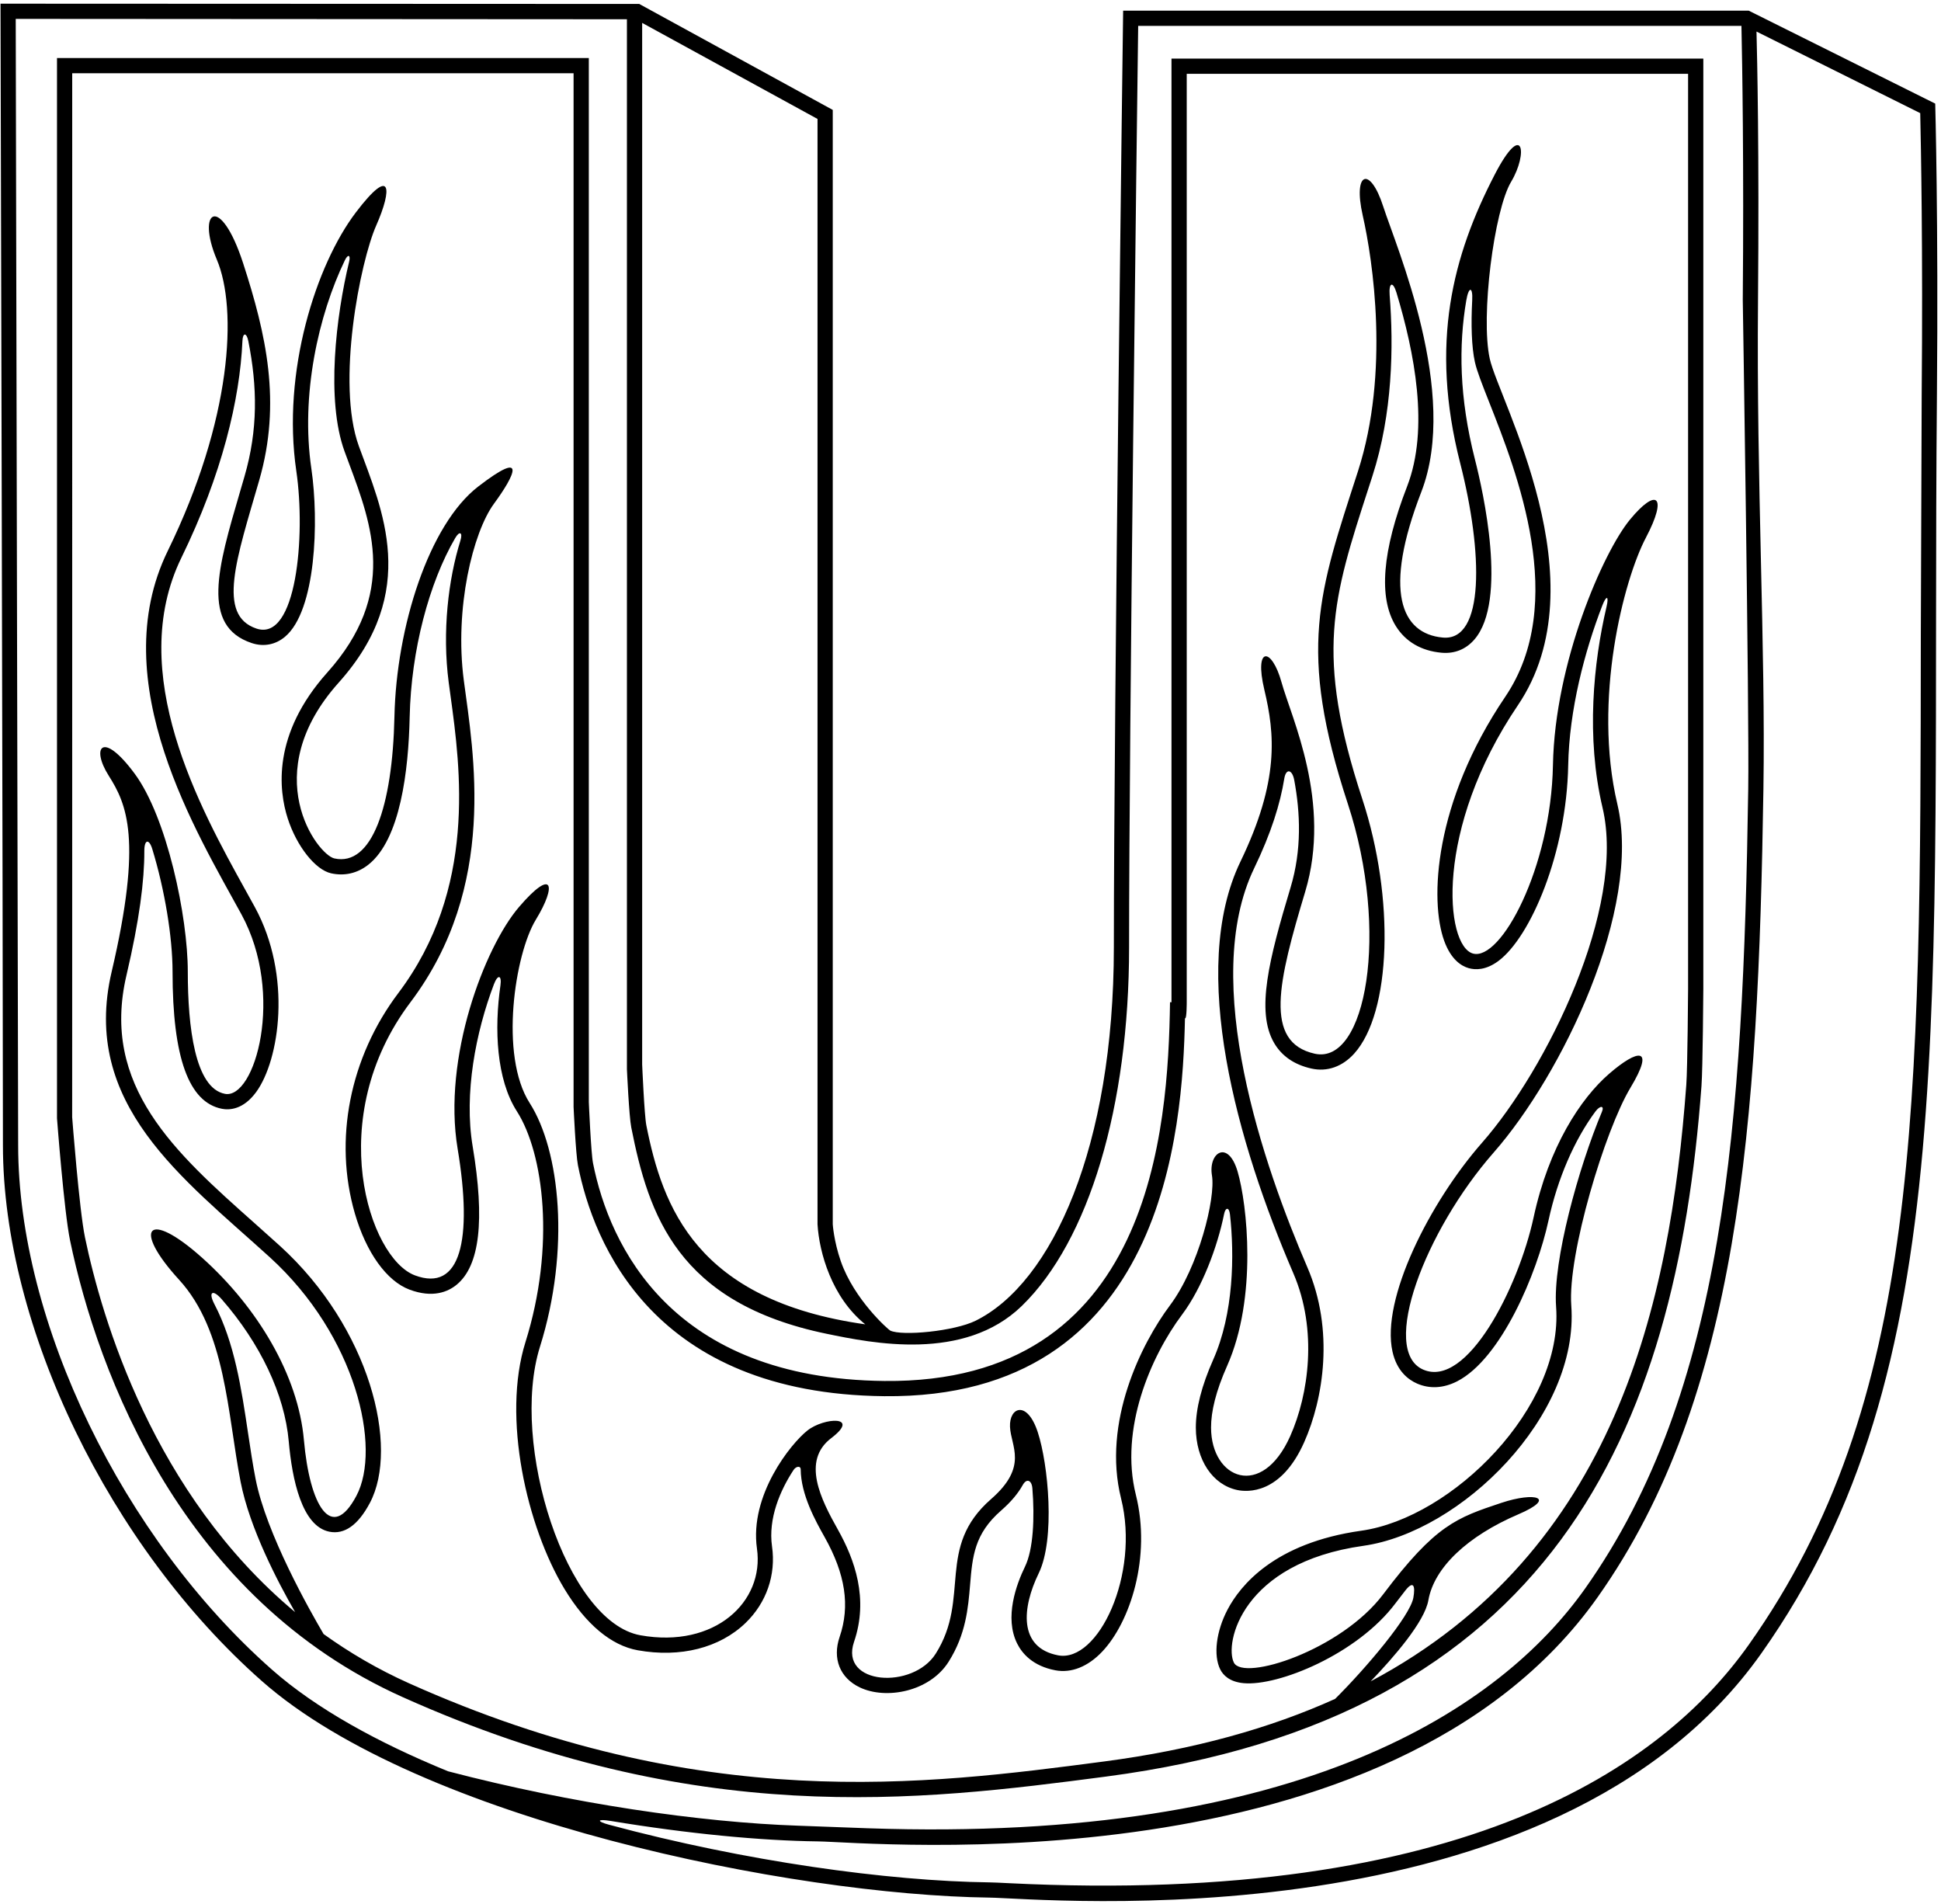 <?xml version="1.0" encoding="UTF-8"?>
<svg xmlns="http://www.w3.org/2000/svg" xmlns:xlink="http://www.w3.org/1999/xlink" width="311pt" height="305pt" viewBox="0 0 311 305" version="1.1">
<g id="surface1">
<path style=" stroke:none;fill-rule:nonzero;fill:rgb(0%,0%,0%);fill-opacity:1;" d="M 310.074 16.598 L 280.191 1.707 L 179.957 1.707 C 179.957 1.707 178.469 113.531 178.469 151.758 C 178.469 183.66 168.609 205.5 156.328 211.582 C 152.918 213.27 144.531 214.074 142.637 213.164 C 142.352 213.031 136.836 208.184 134.711 202.031 C 133.594 198.801 133.43 196.137 133.43 196.137 L 133.43 17.609 L 102.426 0.633 L 0.082 0.59 C 0.082 0.59 0.469 150.133 0.469 183.477 C 0.469 212.57 17.602 247.824 41.953 269.309 C 67.219 291.598 126.957 303.605 158.547 304.004 C 166.629 304.105 248.879 312.035 282.223 264.863 C 314.543 219.145 309.461 162.508 310.348 63.152 C 310.594 35.535 310.074 16.598 310.074 16.598 Z M 102.891 3.668 L 130.988 19.055 L 130.988 196.137 C 131.258 200.676 133.285 207.867 138.637 212.164 C 111.566 208.344 106.156 193.352 103.562 180.293 C 103.238 178.672 102.891 170.523 102.891 170.523 Z M 43.57 267.48 C 19.629 246.359 2.91 211.816 2.91 183.477 L 2.52 3.027 L 100.449 3.086 L 100.449 171.285 C 100.449 171.285 100.789 178.836 101.145 180.617 C 103.91 194.609 108.551 208.734 132.438 213.676 C 139.707 215.176 154.453 218.207 163.711 209.227 C 174.48 198.773 180.91 177.289 180.91 151.758 C 180.91 117.086 182.152 20.609 182.367 4.148 L 279.027 4.148 C 279.156 10.188 279.43 26.523 279.238 48.027 C 279.238 48.027 280.297 114.074 280.113 126.395 C 279.297 180.227 276.336 222.859 254.004 254.453 C 240.562 273.465 208.762 295.316 139.02 292.895 C 137.406 292.84 128.992 292.523 127.887 292.484 C 112.258 291.949 91.66 288.969 71.785 283.766 C 60.531 279.164 50.645 273.723 43.57 267.48 Z M 307.906 63.133 L 307.766 101.66 C 307.711 178.344 307.676 224.629 280.23 263.453 C 266.48 282.91 234.727 305.336 161.562 301.691 C 160.195 301.621 159.211 301.574 158.578 301.566 C 142.215 301.359 119.367 298.188 97.594 292.332 C 95.516 291.777 95.688 291.367 97.797 291.715 C 110.258 293.777 121.879 294.887 131.098 295 C 139.18 295.102 222.648 303.031 255.996 255.859 C 278.676 223.777 281.715 180.219 282.547 126.395 C 282.898 103.52 281.414 77.684 281.68 48.051 C 281.887 24.543 281.547 9.137 281.438 5.055 L 307.672 18.125 C 307.781 23.012 308.113 40.113 307.906 63.133 "/>
<path style=" stroke:none;fill-rule:nonzero;fill:rgb(0%,0%,0%);fill-opacity:1;" d="M 177.199 284.617 C 248.516 275.254 268.504 229.641 272.621 173.996 C 272.836 171.098 272.918 158.418 272.918 158.418 L 272.918 9.387 L 187.703 9.387 L 187.703 160.566 L 187.469 160.555 C 187.164 180.988 184.504 221.672 141.719 221.238 C 107.613 220.891 97.652 199.594 95.016 186.336 C 94.691 184.711 94.344 176.566 94.344 176.566 L 94.344 9.297 L 9.133 9.297 L 9.133 179.156 C 9.133 179.156 10.266 194.102 11.227 198.73 C 15.68 220.168 29.273 256.094 64.547 271.898 C 111.516 292.941 147.004 288.582 177.199 284.617 Z M 13.617 198.234 C 12.699 193.812 11.574 179.121 11.562 178.973 C 11.57 179.145 11.57 32.43 11.57 11.738 L 91.902 11.738 L 91.902 177.328 C 91.902 177.328 92.246 184.875 92.598 186.66 C 95.066 199.148 104.648 223.301 141.695 223.676 C 186.66 224.133 189.492 180.879 189.863 163.129 L 189.91 163.129 C 190.145 163.145 190.145 160.566 190.145 160.566 L 190.145 11.828 L 270.477 11.828 L 270.477 158.418 C 270.477 158.527 270.395 171.031 270.188 173.816 C 267.598 208.797 258.824 248.531 219.609 269.363 C 223.305 265.52 228.258 259.832 228.863 256.367 C 229.785 251.105 235.18 246.066 243.285 242.598 C 249.477 239.949 246.031 238.938 240.539 240.77 C 233.414 243.145 230.012 244.277 221.629 255.406 C 214.887 264.367 199.227 269.406 197.699 266.355 C 196.176 263.309 198.914 250.395 218.434 247.648 C 234.082 245.449 253.07 226.848 251.762 209.16 C 251.152 200.926 257.176 181.02 261.227 174.285 C 265.277 167.551 262.391 168.066 257.816 172.031 C 253.242 175.996 248.164 183.734 245.727 195.02 C 243.285 206.301 235.051 222.469 228.035 219.418 C 221.02 216.367 228.34 197.152 239.32 184.648 C 250.301 172.145 263.109 145.609 259.145 128.832 C 255.18 112.059 260.164 92.883 263.719 86.133 C 267.273 79.383 265.426 78.066 261.156 83.254 C 256.887 88.438 249.129 106.102 248.824 122.57 C 248.52 139.039 240.457 154.027 235.996 152.758 C 231.539 151.484 229.781 132.824 243.199 112.996 C 256.621 93.172 240.188 64.191 238.699 57.465 C 237.211 50.738 239.383 33.691 242.125 29.117 C 244.871 24.543 244.059 19.145 239.484 27.988 C 232.785 40.938 229.043 54.945 233.965 74.211 C 237.621 88.547 237.895 102.75 231.184 102.141 C 224.473 101.531 221.59 94.672 227.73 78.812 C 233.871 62.953 223.715 39.562 221.625 33.066 C 219.531 26.566 216.738 27.445 218.348 34.535 C 219.957 41.625 222.699 59.652 217.578 75.512 C 211.328 94.855 207.809 103.953 215.965 128.793 C 222.676 149.227 218.895 170.637 210.66 168.809 C 202.426 166.977 204.812 157.207 209.125 142.863 C 213.438 128.52 206.891 114.941 205.336 109.309 C 203.781 103.676 200.902 103.438 202.582 110.508 C 204.266 117.578 205.012 125.07 198.754 138.031 C 190.367 155.406 198.262 183.199 207.23 203.988 C 211.156 213.082 209.684 223.418 206.738 230.047 C 202.195 240.277 194.066 236.957 194.043 228.719 C 194.035 226.133 194.812 222.875 196.621 218.809 C 201.5 207.828 199.82 192.867 198.297 187.684 C 196.77 182.5 193.578 184.648 194.188 188.309 C 194.797 191.969 192.035 203.02 187.461 209.121 C 182.887 215.219 176.574 227.855 179.625 240.055 C 182.676 252.254 175.945 266.41 169.539 265.191 C 163.137 263.969 163.75 257.547 166.426 252.055 C 169.102 246.559 167.969 234.574 166.27 229.418 C 164.57 224.262 161.699 225.43 161.828 228.574 C 161.961 231.715 164.812 234.914 158.801 240.156 C 149.887 247.93 155.582 255.969 149.93 264.922 C 146.27 270.715 134.469 269.957 136.84 263.031 C 139.211 256.109 136.938 249.832 134.246 245.039 C 131.555 240.25 128.383 234.047 133.18 230.398 C 137.98 226.75 132.043 227.059 129.367 229.176 C 126.691 231.297 120.066 239.547 121.285 248.09 C 122.504 256.629 114.504 264.113 102.609 261.977 C 90.715 259.844 81.637 231.312 86.516 215.758 C 91.395 200.203 89.746 184.332 84.867 176.707 C 79.984 169.082 82.504 152.82 85.859 147.332 C 89.215 141.84 88.652 138.898 83.16 145.305 C 77.668 151.707 70.883 169.395 73.324 184.031 C 75.762 198.672 73.789 207.062 66.473 204.316 C 59.152 201.57 51.746 179.156 65.773 160.555 C 79.805 141.949 75.84 120.598 74.316 109.008 C 72.789 97.418 75.789 85.273 79.145 80.699 C 82.5 76.125 84.566 71.832 76.637 77.934 C 68.707 84.031 63.504 100.469 63.199 114.805 C 62.895 129.23 59.574 138.855 53.574 137.523 C 50.832 136.914 41.152 124 54.266 109.359 C 67.383 94.719 61.156 81.535 57.496 71.469 C 53.836 61.406 57.715 41.914 60.285 36.113 C 62.855 30.312 62.812 26.402 57.02 34.027 C 50.648 42.41 45.133 59.523 47.477 75.457 C 49 85.828 47.504 102.84 41.098 100.703 C 34.695 98.57 37.902 89.492 41.523 76.98 C 45.148 64.473 42.625 53.484 38.965 42.199 C 35.305 30.914 31.387 33.652 34.738 41.582 C 38.094 49.512 37.148 67.238 26.875 88.266 C 16.605 109.293 31.703 133.672 38.691 146.496 C 45.68 159.32 40.84 176.156 36.039 175.238 C 31.238 174.32 30.09 164.52 30.09 155.672 C 30.09 146.828 26.758 130.953 21.574 123.941 C 16.387 116.926 14.547 119.738 17.418 124.266 C 20.293 128.797 22.875 134.434 17.891 155.672 C 12.906 176.91 29.324 188.77 43.219 201.406 C 57.113 214.047 61.148 232.008 57.109 239.629 C 53.07 247.25 49.609 241.074 48.695 230.703 C 47.781 220.332 41.266 209.461 32.422 201.531 C 23.574 193.602 21.152 196.785 28.68 205.004 C 36.207 213.219 36.422 226.426 38.555 237.406 C 39.992 244.793 44.496 253.414 47.289 258.273 C 24.535 239.309 16.312 211.203 13.617 198.234 Z M 51.848 261.781 C 49.68 258.102 42.66 245.727 40.953 236.941 C 40.492 234.594 40.133 232.168 39.746 229.598 C 38.68 222.445 37.582 215.109 34.359 208.945 C 33.316 206.941 34.082 206.488 35.543 208.164 C 41.695 215.219 45.602 223.391 46.266 230.918 C 46.805 237.023 48.367 244.492 52.762 245.383 C 55.195 245.875 57.383 244.324 59.266 240.77 C 64.012 231.816 59.266 212.703 44.859 199.602 L 40.777 195.945 C 28.086 184.664 16.094 174.008 20.266 156.23 C 22.344 147.379 23.137 141.074 23.125 136.355 C 23.117 134.426 23.891 134.355 24.398 136.012 C 26.398 142.547 27.648 150.152 27.648 155.672 C 27.648 169.43 30.242 176.613 35.578 177.637 C 36.73 177.855 38.969 177.797 41.047 174.949 C 44.777 169.844 46.844 156.355 40.836 145.328 L 39.305 142.555 C 32.102 129.555 20.051 107.801 29.07 89.336 C 35.562 76.043 38.441 63.973 38.844 54.621 C 38.906 53.215 39.523 53.297 39.785 54.629 C 41.25 61.984 41.34 68.848 39.18 76.305 L 38.41 78.945 C 34.914 90.871 32.152 100.297 40.328 103.02 C 42.234 103.656 44.133 103.297 45.664 102.012 C 50.633 97.848 51.121 83.492 49.891 75.102 C 48.148 63.266 51.016 50.48 55.262 41.688 C 55.742 40.684 56.211 40.809 55.941 41.918 C 53.84 50.625 52.211 64.078 55.203 72.305 L 55.961 74.352 C 59.598 84.102 63.715 95.152 52.449 107.73 C 43.574 117.641 44.656 126.621 46.094 131.098 C 47.527 135.555 50.516 139.344 53.047 139.906 C 55.195 140.383 57.254 139.91 59 138.543 C 64.156 134.496 65.457 123.426 65.641 114.855 C 65.867 104.172 68.766 93.332 72.941 86.188 C 73.633 85 74.18 85.277 73.77 86.602 C 71.832 92.824 70.828 101.195 71.895 109.324 L 72.188 111.484 C 73.773 123.039 76.426 142.379 63.828 159.086 C 56.035 169.414 53.434 182.621 56.859 194.406 C 58.68 200.672 61.953 205.227 65.613 206.602 C 69.359 208.004 71.793 206.949 73.172 205.812 C 76.871 202.766 77.711 195.512 75.73 183.633 C 74.324 175.199 76.219 165.363 79.152 157.652 C 79.766 156.051 80.418 156.215 80.184 157.863 C 79.176 164.855 79.531 172.898 82.809 178.02 C 87.141 184.785 89.004 199.672 84.188 215.027 C 80.41 227.07 84.406 244.59 90.453 254.574 C 93.879 260.227 97.934 263.617 102.18 264.379 C 109.008 265.605 115.305 264.008 119.457 260.004 C 122.805 256.773 124.352 252.305 123.699 247.742 C 123.059 243.25 125.016 238.742 127.148 235.496 C 127.574 234.852 128.289 234.824 128.293 235.383 C 128.32 239.457 130.688 243.691 132.117 246.234 C 135.465 252.191 136.23 257.277 134.531 262.242 C 133.344 265.707 134.578 268.805 137.75 270.324 C 141.973 272.344 148.961 271.023 151.992 266.223 C 154.77 261.824 155.121 257.617 155.434 253.902 C 155.812 249.34 156.113 245.738 160.402 241.996 C 162.062 240.551 163.16 239.184 163.871 237.906 C 164.512 236.762 165.309 237.145 165.414 238.438 C 165.797 243.16 165.566 248.242 164.23 250.984 C 162.863 253.793 160.883 259.129 162.984 263.32 C 163.77 264.887 165.465 266.898 169.086 267.586 C 171.648 268.078 174.324 267.012 176.613 264.586 C 181.086 259.855 184.488 249.441 181.992 239.461 C 179.363 228.953 184.348 217.34 189.414 210.586 C 192.574 206.367 195.059 199.805 196.133 194.492 C 196.359 193.371 196.945 193.371 197.074 194.551 C 197.801 201.07 197.68 210.414 194.391 217.816 C 192.535 221.996 191.598 225.664 191.605 228.727 C 191.617 233.863 194.285 237.871 198.246 238.707 C 199.816 239.039 205.227 239.465 208.969 231.039 C 212.059 224.09 213.812 213.078 209.473 203.023 C 202.531 186.934 192.195 157.234 200.953 139.094 C 203.676 133.449 205.125 128.773 205.777 124.734 C 206.047 123.062 207.047 123.234 207.371 124.973 C 208.344 130.191 208.602 136.133 206.789 142.16 C 203.363 153.551 201.172 162.008 204.156 167.102 C 205.391 169.207 207.402 170.582 210.133 171.188 C 212.637 171.746 215.062 170.898 216.965 168.805 C 222.914 162.23 223.508 143.941 218.285 128.031 C 210.652 104.789 213.531 95.902 219.27 78.203 L 219.898 76.266 C 223.137 66.238 223.305 55.508 222.66 47.277 C 222.504 45.242 223.188 45.02 223.746 46.863 C 226.617 56.391 229.055 68.633 225.453 77.934 C 221.453 88.258 220.848 95.785 223.648 100.297 C 225.199 102.801 227.73 104.277 230.965 104.57 C 233.07 104.762 234.906 104.016 236.27 102.414 C 241.562 96.207 237.652 78.797 236.328 73.609 C 233.789 63.664 233.711 55.316 234.938 48.125 C 235.336 45.805 236.004 45.945 235.887 48.09 C 235.68 51.996 235.785 55.586 236.316 57.992 C 236.641 59.461 237.461 61.527 238.59 64.391 C 243.039 75.66 251.328 96.637 241.18 111.629 C 229.723 128.555 229.055 144.289 231.402 150.738 C 232.492 153.73 234.141 154.766 235.328 155.102 C 236.383 155.402 238.062 155.449 240.07 153.965 C 245.266 150.113 251.008 136.602 251.266 122.617 C 251.43 113.699 253.902 104.336 256.734 97.004 C 257.395 95.297 257.828 95.43 257.406 97.219 C 255.312 106.156 254.098 118.09 256.77 129.395 C 260.57 145.469 247.781 171.316 237.488 183.039 C 229.105 192.582 221.23 208.109 223.117 216.551 C 223.812 219.656 225.648 221.039 227.062 221.656 C 229.082 222.535 231.297 222.406 233.473 221.293 C 240.508 217.688 246.266 204.059 248.109 195.535 C 249.57 188.781 252.266 182.613 255.629 178.066 C 256.359 177.078 257.098 177.098 256.676 178.102 C 252.914 187.066 248.785 202.004 249.328 209.34 C 250.52 225.398 232.742 243.172 218.094 245.23 C 204.215 247.184 198.723 253.988 196.684 257.867 C 194.855 261.344 194.391 265.191 195.516 267.449 C 195.965 268.34 196.977 269.445 199.273 269.652 C 204.809 270.156 217.453 265.016 223.578 256.875 C 224.133 256.141 224.664 255.449 225.172 254.805 C 226.496 253.121 226.785 254.102 226.461 255.949 C 225.941 258.91 218.891 267.23 213.922 272.168 C 203.594 276.832 191.371 280.297 176.879 282.199 C 148.152 285.969 112.398 290.664 65.543 269.672 C 60.52 267.422 55.98 264.746 51.848 261.781 "/>
</g>
</svg>
